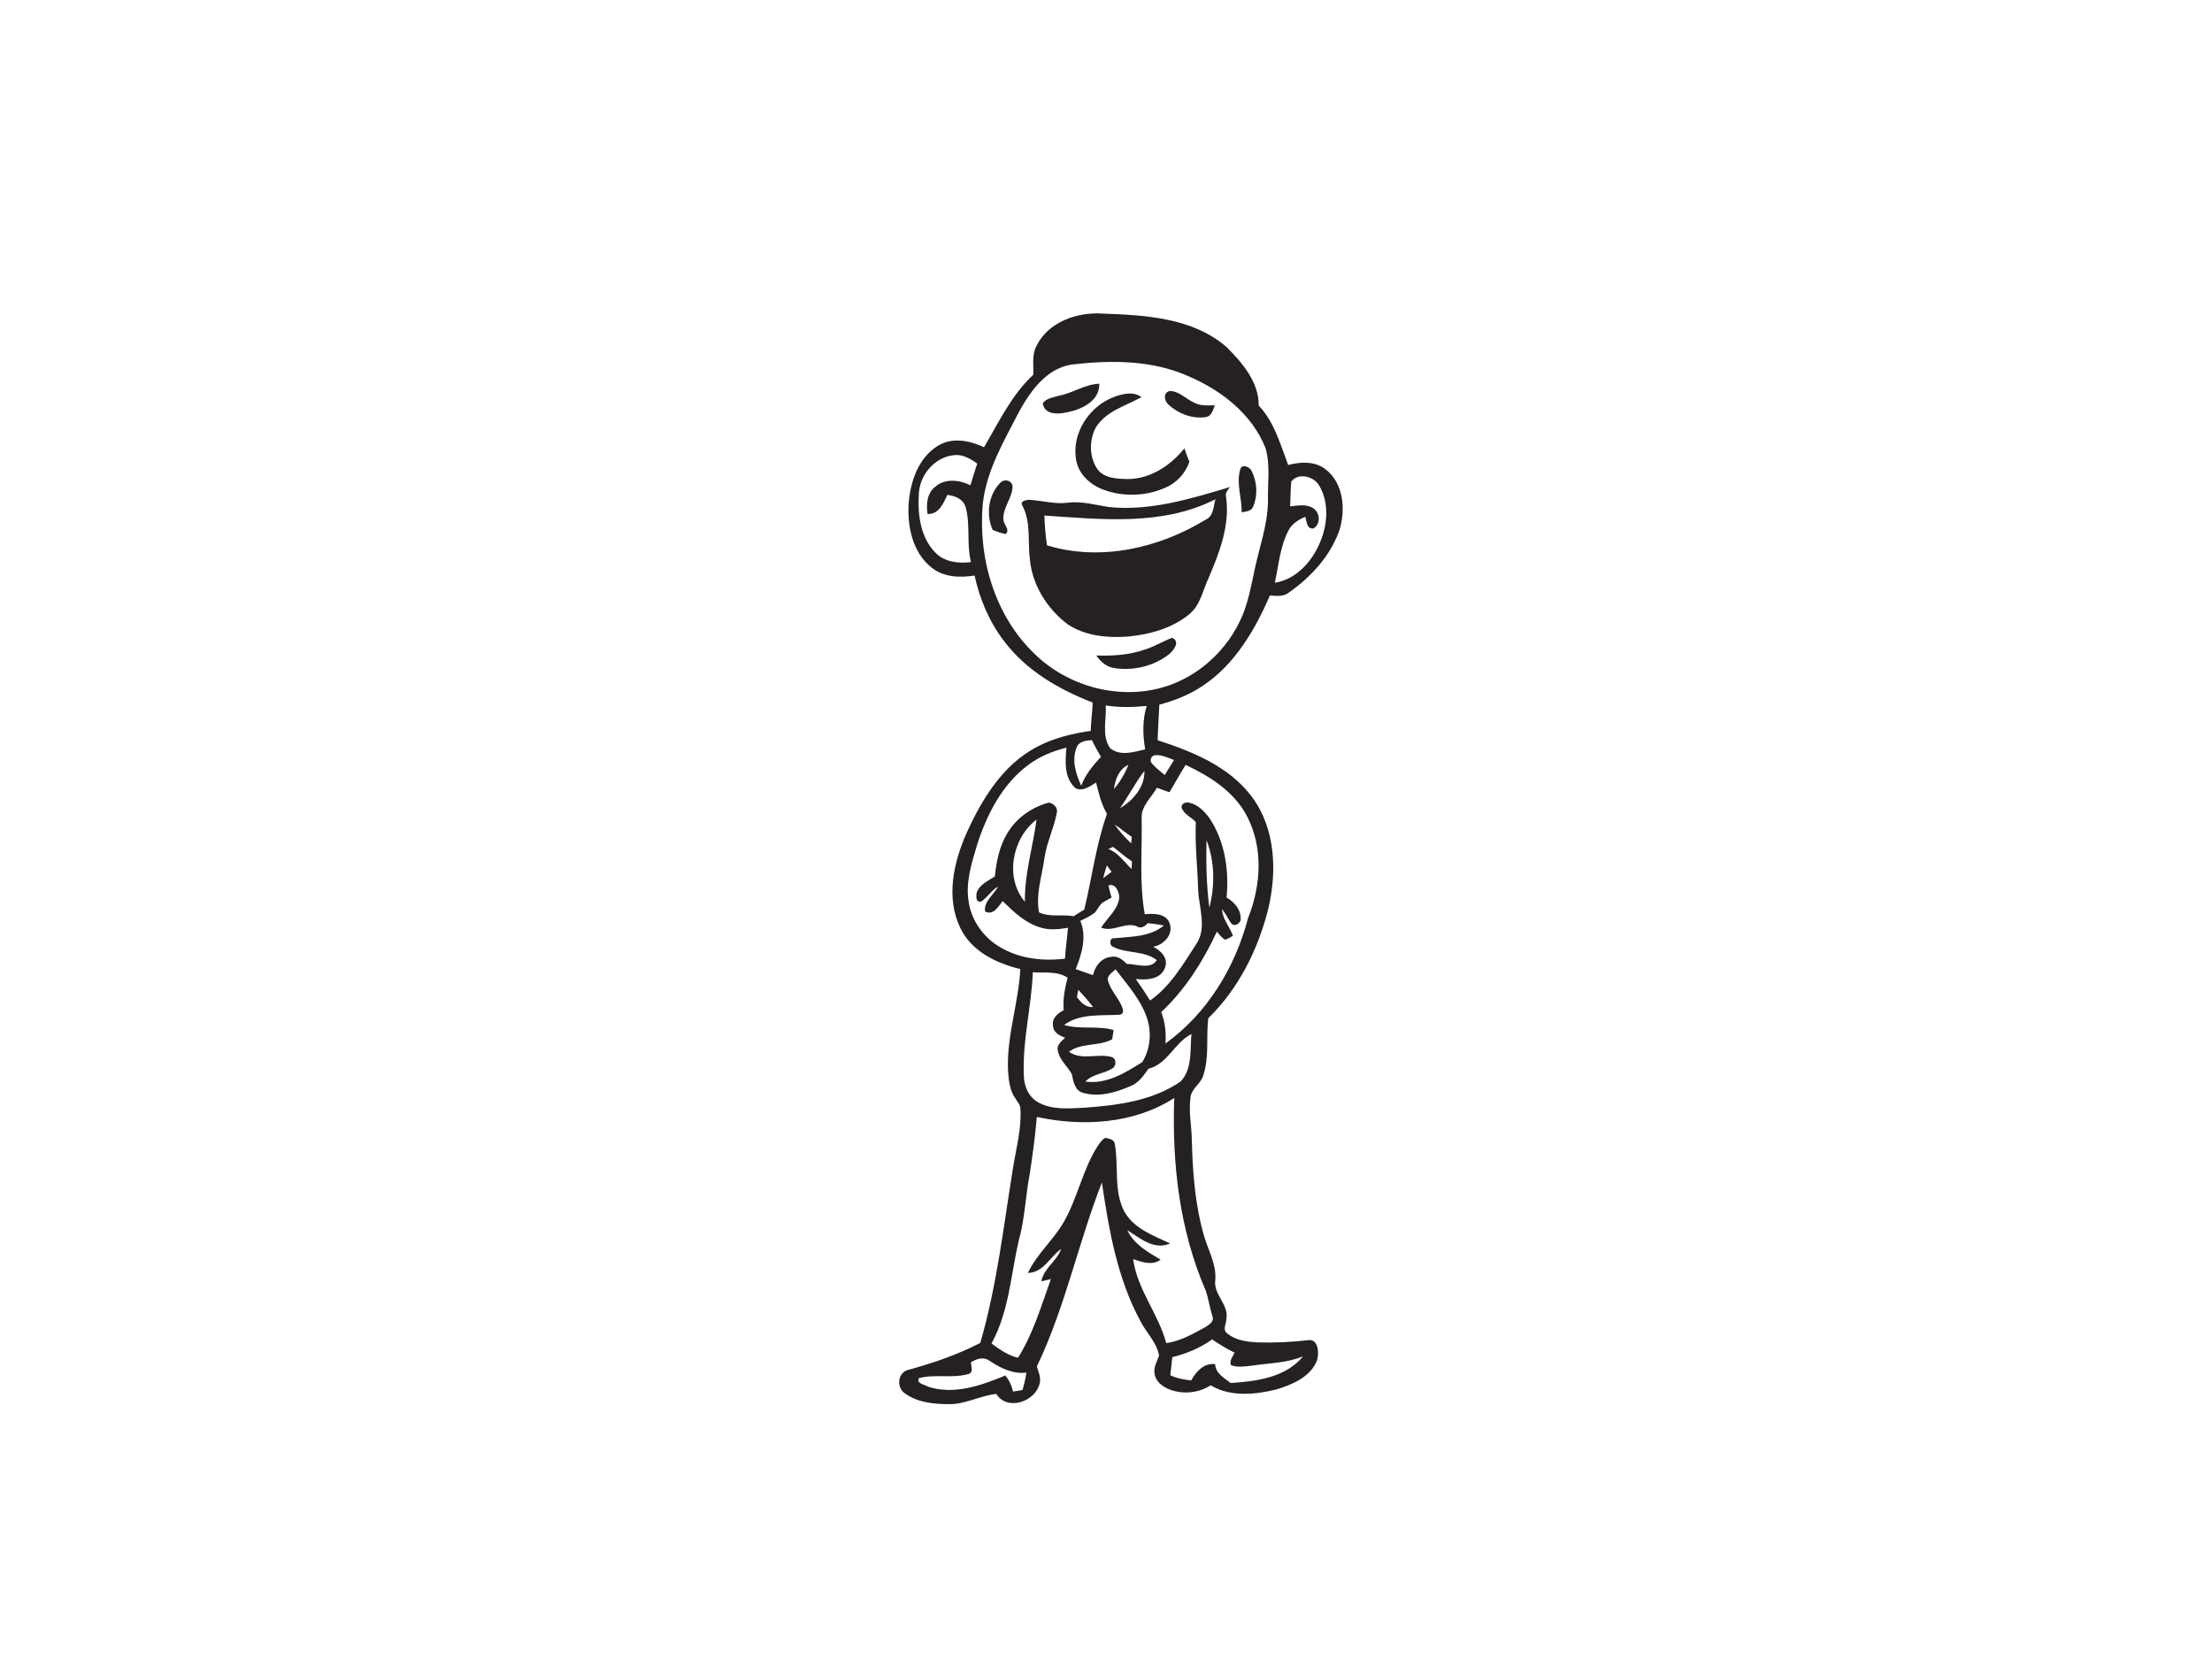 <?xml version="1.0" encoding="utf-8"?>
<!-- Generator: Adobe Illustrator 17.0.0, SVG Export Plug-In . SVG Version: 6.00 Build 0)  -->
<!DOCTYPE svg PUBLIC "-//W3C//DTD SVG 1.1//EN" "http://www.w3.org/Graphics/SVG/1.1/DTD/svg11.dtd">
<svg version="1.1" id="Layer_1" xmlns="http://www.w3.org/2000/svg" xmlns:xlink="http://www.w3.org/1999/xlink" x="0px" y="0px"
	 width="800px" height="600px" viewBox="0 0 800 600" enable-background="new 0 0 800 600" xml:space="preserve">
<path fill="#252122" d="M374.9,125.05c4.28-8.76,14.91-12.31,24.11-11.63c15.33,0.54,32.37,1.53,44.54,12.05
	c5.71,5.72,11.75,12.63,11.68,21.2c5.64,5.95,7.82,14.03,10.65,21.5c4.44-1.15,9.6-1.47,13.44,1.5c6.59,4.97,7.41,14.53,5.15,21.92
	c-3.24,9.41-10.32,17.1-18.35,22.73c-1.96,1.56-4.53,1.19-6.83,1.04c-5.44,12.49-12.68,24.95-24.28,32.65
	c-4.76,3.24-10.18,5.35-15.72,6.85c-0.29,4.28-0.41,8.57-0.63,12.85c12.63,4.11,25.91,9.47,34.11,20.48
	c8.63,11.61,9.15,27.24,5.82,40.84c-3.67,14.6-10.76,28.66-21.61,39.25c-0.82,6.84,0.41,13.96-1.78,20.61
	c-0.86,3.15-4.46,4.81-4.66,8.22c-0.66,4.95,0.38,9.91,0.49,14.87c0.28,11.76,1.15,23.65,4.42,35.01
	c1.54,5.25,4.52,10.28,4.08,15.93c-0.81,5.25,5.05,8.91,3.98,14.18c0,1.68-1.46,3.85,0.29,5.11c3.08,2.6,7.3,3.08,11.19,3.29
	c6.01,0.18,12.04-0.11,18.03-0.8c3.73-0.58,4.03,4.33,3.42,6.9c-2.13,6.27-8.96,9.11-14.81,10.91c-7.71,1.9-16.67,2.78-23.77-1.5
	c-4.4,2.83-10.08,3.37-14.95,1.48c-2.42-0.97-4.84-2.78-5.33-5.49c-0.5-2.37,0.81-4.54,1.61-6.67c-0.81-4.95-4.72-8.37-6.84-12.72
	c-8.31-15.38-11.3-32.87-13.84-49.96c-8.56,21.92-13.3,45.25-23.52,66.55c0.55,1.9,1.5,3.84,1.07,5.88
	c-1.28,6.74-11.69,10.48-15.75,4.05c-5.92,0.62-11.3,3.86-17.34,3.7c-5.42-0.03-11.3-0.63-15.78-3.96c-3.03-2.06-2.55-7.39,1.16-8.4
	c8.99-2.47,17.87-5.48,26.18-9.78c6.05-20.84,8.44-42.47,11.93-63.83c1.12-6.93,3.05-13.84,2.58-20.92c0-1.36-1.06-2.36-1.67-3.46
	c-2.26-3.03-2.57-6.93-2.82-10.56c-0.47-12.34,3.83-24.2,4.46-36.45c-8.65-2.07-17.66-6.42-21.68-14.82
	c-5.31-10.92-2.49-23.66,2.2-34.27c5.57-12.31,13.13-24.83,25.51-31.27c6.02-3.21,12.73-4.8,19.44-5.78
	c0.04-3.43,0.66-6.83,0.66-10.26c-12.18-4.74-24.02-11.56-31.98-22.18c-5.35-6.95-8.84-15.2-10.69-23.74
	c-5.31,0.84-11.25,0.64-15.6-2.92c-6.81-5.42-8.77-14.83-8.24-23.12c0.59-7.88,3.5-16.56,10.57-20.88
	c5.13-3.18,11.54-1.93,16.69,0.52c5.35-9.11,9.96-18.92,17.82-26.23C373.86,132.04,373.1,128.28,374.9,125.05 M387.61,131.85
	c-8.99,1.34-14.76,9.35-18.89,16.74c-5.44,10.63-11.85,21.24-13.25,33.35c-1.87,19.73,4.27,40.85,18.87,54.7
	c11.77,11.42,29.57,16.42,45.48,12.15c13.28-3.53,24.38-13.75,29.61-26.39c1.91-4.68,2.91-9.65,3.95-14.58
	c1.69-8.94,5.15-17.57,5.2-26.79c-0.15-6.27,0.89-12.75-0.85-18.86c-4.79-12.31-15.98-21-27.82-26.07
	C416.66,130.17,401.75,130.17,387.61,131.85 M332.29,178.97c-0.42,7.27,0.64,15.45,5.98,20.87c3.31,3.44,8.36,4.02,12.89,3.44
	c-1.63-6.47-0.17-13.27-1.87-19.69c-0.77-3.05-3.85-4.32-6.69-4.57c-1.44,3.09-3.06,7.05-7.14,6.87c-0.51-3.44-0.25-7.44,2.69-9.77
	c3.54-3.21,8.83-2.62,12.81-0.6c0.78-2.63,1.62-5.24,2.46-7.85c-2.43-1.74-5.2-3.43-8.33-3.06
	C337.99,165.24,332.4,171.98,332.29,178.97 M467.01,174.13c-0.29,2.99-0.25,6-0.42,9c2.78-0.27,5.96-0.96,8.46,0.75
	c2.41,1.63,2.67,5.78-0.07,7.25c-2.5,0.23-2.28-2.58-2.93-4.21c-2.45,1.04-4.86,2.51-6.07,4.99c-3.07,5.82-3.53,12.53-4.92,18.85
	c7.47-1.18,13.05-7.21,16.02-13.84c3.01-6.58,3.82-14.72,0.1-21.18C475.29,172.3,469.7,170.78,467.01,174.13 M399.91,255.14
	c0.31,5.07-1.57,10.94,1.56,15.42c3.56,3.03,8.63,1.44,12.7,0.45c-0.89-5.21-1.04-10.6,0.54-15.69
	C409.79,255.79,404.81,255.91,399.91,255.14 M389.37,270.34c-1.85,4.54-0.29,9.57,1.66,13.81c1.51-4.02,4.27-7.33,7.14-10.44
	c-1.18-1.98-2.29-3.99-3.3-6.04C392.77,267.83,390.23,268.06,389.37,270.34 M371.76,276.75c-9.37,7-14.88,17.88-18.38,28.78
	c-1.98,6.66-4.23,13.59-3.05,20.62c0.98,6.55,5.05,12.46,10.65,15.95c7.11,4.57,15.92,5.63,24.18,4.61
	c0.22-3.74,0.8-7.44,1.09-11.16c-3.25,0.51-6.64,0.96-9.83-0.07c-5.54-1.57-9.79-5.67-13.8-9.59c-1.58,1.95-3.32,5.34-6.37,3.74
	c-0.52-3.7,3.21-6.04,4.75-9.02c-2.41,1.38-3.83,3.89-6.1,5.44c-2.01,0.39-1.85-1.62-1.73-3c0.91-3.08,4.13-4.46,6.63-6.05
	c0.56-5.41,1.62-10.93,4.5-15.63c3.25-5.52,8.85-9.46,15-11.09c1.65,0.18,3.45,1.86,2.9,3.67c-1,5.65-3.75,10.85-4.48,16.58
	c-0.92,6.39-3.19,13.05-1.93,19.45c3.91,1.84,8.39,0.61,12.53,1.38c1.26-0.83,2.54-1.62,3.83-2.4c2.77-11.54,4.24-23.41,8.21-34.64
	c-2.1-3.45-2.95-7.43-3.95-11.29c-2.16,1.31-4.71,3.28-7.33,2.1c-4.26-3.57-3.86-9.75-3.38-14.75
	C380.73,271.68,375.85,273.58,371.76,276.75 M416.3,275.69c1.33,1.83,3.24,3.12,4.93,4.61c1.13-1.81,2.27-3.61,3.38-5.43
	c-2.15-0.79-4.31-1.89-6.65-1.77C416.62,273.17,415.79,274.44,416.3,275.69 M402.86,285.35c2.28-2.57,3.97-5.59,5.26-8.76
	C404.67,278.15,403.37,281.87,402.86,285.35 M422.94,286.52c-1.52-0.52-3.02-1.05-4.5-1.64c-2.03,3.6-5.82,6.66-5.55,11.15
	c0.24,11.53-0.94,23.17,1.13,34.6c3.25-0.29,7.82-0.35,9.05,3.44c1.31,4.03-2.24,7.68-6.02,8.34c2.78,1.33,5.58,4.14,4.31,7.5
	c-1.48,4.38-6.76,4.58-10.6,4.16c1.81,2.54,3.54,5.13,5.17,7.78c7.32-5.09,11.87-12.97,16.63-20.28c4.05-5.9,1.1-13.05,0.78-19.51
	c-0.22-8.24-1.21-16.44-0.85-24.69c-1.4-1.71-3.73-2.53-4.79-4.5c-1.21-1.81,0.77-2.99,2.39-2.57c3.05,0.65,5.42,3,7.21,5.44
	c5.7,8.38,7.24,18.93,6.31,28.86c2.7,1.56,5.07,4.18,5.1,7.48c0.31,1.73-2.33,3.44-3.48,1.78c-1.13-1.67-2-3.5-3.26-5.07
	c0.13,3.6,2.75,6.35,3.94,9.61c-0.88,0.63-1.81,1.11-2.81,1.45c-1.28-0.64-2.05-1.9-3-2.88c-5.03,10.71-11.44,20.94-20.14,29.07
	c1.44,3.61,1.84,7.5,1.54,11.36c15.09-10.84,25.23-27.55,29.88-45.38c4.7-11.72,5.58-25.55-0.46-36.96
	c-4.62-8.8-13.37-14.33-22.12-18.43C426.74,279.87,424.95,283.25,422.94,286.52 M405.05,292.3c4.75-2.79,9.02-7.71,8.85-13.51
	C410.6,283.05,408.17,287.91,405.05,292.3 M370.66,326.11c-0.14-10.09,2.9-19.78,4.22-29.69
	C366.08,303.06,363.25,317.43,370.66,326.11 M403.13,298.2c1.69,2.51,3.79,4.73,5.98,6.81c0.06-0.59,0.16-1.78,0.21-2.37
	C407.15,301.3,405.27,299.57,403.13,298.2 M437.38,328.24c2.05-7.98,1.97-16.65-1.03-24.39
	C436.16,311.98,436.32,320.17,437.38,328.24 M400.85,307.04c3.61,1.41,5.72,4.68,8.41,7.25c0.04-0.69,0.11-2.08,0.14-2.77
	c-2.43-1.55-4.55-3.5-6.84-5.23C401.99,306.54,401.42,306.79,400.85,307.04 M398.97,317.59c1.01-0.77,2.02-1.53,3.05-2.27
	c-0.58-0.79-1.15-1.57-1.71-2.34C399.82,314.5,399.38,316.03,398.97,317.59 M400.91,320.2c0.23,1.5,0.68,2.95,1.12,4.42
	c-0.9,0.48-1.79,0.96-2.68,1.45c-1.59,0.87-2.25,2.64-3.36,3.97c-1.6,1.26-3.46,2.12-5.27,3.01c2.4,5.72,0.54,11.98-1.69,17.43
	c2.07,0.76,4.16,1.47,6.26,2.18c0.77-3.26,3.09-6.38,6.68-6.61c2.28-0.48,4.07,1.12,5.59,2.57c3.41-0.03,8.66,2.19,10.81-1.39
	c-4.58-3.52-10.86-2.28-15.82-4.8c-1.48-0.52-1.28-3.42,0.44-3.1c6.12-0.62,12.95-0.43,17.95-4.62c-1.92-0.35-3.85-0.64-5.78-0.84
	c-1.2,1.25-2.54,2.15-4.2,1.07c-4.21-1.51-8.45,2.3-12.74,0.54c2.21-3.42,5.79-6.22,6.54-10.4
	C404.96,322.92,403.63,319.35,400.91,320.2 M400.81,354.99c0.93,3.11,3.28,5.5,4.66,8.4c0.52,1.16,1.47,3.19-0.47,3.59
	c-6.77,0.43-14.36-0.57-20.16,3.72c5.85,1.72,12.05,0.14,17.91,1.82c-0.13,0.84-0.38,2.51-0.51,3.34
	c-4.87,2.69-11.02,1.13-15.64,4.51c4.5,3.27,10.28,0.55,15.28,1.87c1.91,0.43,2.01,3.22,0.44,4.15c-3.07,2-7.16,1.98-9.77,4.77
	c7.59,1.08,14.42-3.15,20.55-7.02c2.8-4.44,3.42-10.18,1.96-15.19c-2.11-7.08-7.23-12.61-11.59-18.37
	C402.26,351.75,399.99,352.93,400.81,354.99 M373.53,351.63c-0.48,12.51-3.82,24.82-3.24,37.38c0.04,3.76,1.69,7.71,5.1,9.61
	c5.05,2.89,11.11,2.24,16.68,2.01c12.05-0.87,24.84-2.46,34.98-9.55c4.22-4.52,3.33-11.4,3.85-17.11
	c-6.14,3.09-8.57,10.83-15.57,12.57c-1.74,2.49-3.55,5.15-6.51,6.28c-5.27,2.3-11.35,4.07-17.05,2.44
	c-3.14-0.81-3.56-4.22-4.16-6.85c-1.63-2.87-4.48-5.13-5.06-8.51c-0.44-2.06,1.39-3.35,2.66-4.59c-1.97-0.73-4.24-1.88-4.37-4.27
	c-0.52-2.71,1.68-4.6,3.84-5.66c-0.31-4,0.42-7.94,1.44-11.78C382.4,351.09,377.74,351.96,373.53,351.63 M389.98,357.97
	c-0.17,0.87-0.33,1.73-0.49,2.61c1.43,1.98,3.13,3.84,5.83,3.62C393.68,362,391.83,359.98,389.98,357.97 M374.99,403.97
	c-0.62,6.99-1.54,13.95-2.62,20.89c-1.52,7.94-1.72,16.11-3.96,23.91c-2.84,12.46-3.53,25.72-9.82,37.12
	c2.95,2.15,5.97,4.34,9.6,5.16c5.48-8.78,8.41-18.79,11.88-28.45c-1.16,0.26-2.32,0.53-3.46,0.81c0.89-4.78,5.62-7.27,7.17-11.73
	c-4.05,2.9-6.37,8.55-12.03,8.7c3.27-6.95,9.34-11.98,13.09-18.62c4.73-8.36,6.61-18.01,11.53-26.28c0.94-1.45,1.82-3.06,3.35-3.98
	c1.33,0.34,3.32,0.54,3.48,2.31c1.46,8.09-0.53,16.96,3.5,24.49c3.55,6.15,10.46,8.57,16.53,11.41c-5.88,2.57-10.88-1.91-15.52-4.78
	c2.39,5.1,7.41,7.89,12.04,10.64c-2.95,2.23-6.8,0.9-9.92-0.21c1.45,11.08,9.15,19.8,11.96,30.42c5.15-0.77,9.73-3.37,14.22-5.86
	c1.23-0.83,3.16-1.97,2.54-3.75c-1.03-3.06-1.43-6.29-2.45-9.33c-9.52-21.86-12.28-46.09-11.42-69.74
	C410.16,406.5,391.54,407.53,374.99,403.97 M423.98,490.84c-0.21,2.17-0.46,4.35-0.72,6.54c2.37,1.13,4.96,1.56,7.56,1.88
	c1.71-3.22,4.64-6.4,8.65-5.9c0.19,3.42,3.25,4.96,5.61,6.83c9.29-0.61,19.9-1.96,26.19-9.65c-5.82,2.42-12.18,2.43-18.32,3.34
	c-2.57,0.28-5.25,0.78-7.74-0.14c-0.65-1.7,0.62-3.11,1.3-4.53c-2.83-1.4-5.53-3.01-8.12-4.79
	C434.07,487.52,429.12,489.56,423.98,490.84 M351.14,492.72c0.07,1.53,1.11,3.86-1.17,4.29c-5.75,1.52-11.86-0.1-17.63,1.4
	c-1.06,1.98,2.04,2.27,3.24,3.08c9.36,3.1,19.31-0.39,27.99-4.02c1.43,1.67,2.31,3.67,2.82,5.81c1.12-0.19,2.26-0.38,3.4-0.57
	c0.64-2.05,1.09-4.17,1.41-6.29c-4.96,0.61-9.36-1.67-13.35-4.28C355.72,490.58,353.14,491.42,351.14,492.72z"/>
<path fill="#252122" d="M382.94,143.12c5.05-0.94,9.41-4.15,14.64-4.35c0.17,6.26-6.37,9.3-11.6,10.34
	c-3.16,0.73-8.24,1.01-8.85-3.24C378.42,143.97,380.92,143.77,382.94,143.12z"/>
<path fill="#252122" d="M402.93,143.55c3.15-1.14,6.97-2.13,9.91,0.1c-5.73,3.11-12.74,5.01-16.44,10.81
	c-2.49,4.47-2.52,10.52,0.27,14.88c2.41,3.71,7.3,3.84,11.27,3.91c8.17-0.05,15.46-4.92,20.42-11.11c0.54,1.63,1.13,3.26,1.8,4.87
	c-1.45,4.24-4.68,7.7-8.82,9.42c-6.94,3.05-15.12,3.32-22.22,0.69c-4.82-1.75-9.17-5.72-9.96-10.96
	C387.57,156.58,394.01,146.86,402.93,143.55z"/>
<path fill="#252122" d="M422.64,146.36c-1.53-1.25-2.11-4.23,0.26-4.92c3.37-0.16,5.81,2.72,8.71,4.03
	c2.33,1.46,5.13,1.14,7.75,1.11c-0.66,1.72-1.18,4.02-3.38,4.28C431.19,151.54,426.13,149.63,422.64,146.36z"/>
<path fill="#252122" d="M448.53,169.85c0.49-2.27,3.57-1.03,4.15,0.55c2,3.87,2.27,8.79,0.54,12.81c-0.65,1.76-2.64,1.75-4.17,2.07
	C449.18,180.14,447.05,174.9,448.53,169.85z"/>
<path fill="#252122" d="M361.68,174.69c1.46-1.63,4.27-1.09,4.54,1.23c-0.09,4.25-3.69,7.75-3.31,12.12
	c0.11,1.73,2.46,3.5,0.85,5.08c-1.65-0.21-3.17-0.88-4.71-1.43C356.51,186.21,357.43,179.05,361.68,174.69z"/>
<path fill="#252122" d="M401.1,183.39c14.97,1.5,29.58-3,43.73-7.25c-0.79,1.12-1.88,2.22-1.38,3.73c1.39,10.18-2.43,20-6.35,29.18
	c-2.11,4.46-2.96,9.85-7.01,13.12c-6.22,5.1-14.33,7.3-22.21,8.06c-7.4,0.54-15.34-0.23-21.68-4.39
	c-7.49-5.65-12.94-14.29-13.75-23.74c-0.79-6.38,0.45-13.24-2.64-19.14c-1.27-1.95,1.93-2.33,3.17-2.15
	c4.36,0.36,8.67,1.56,13.09,1.01C391.16,181.15,396.12,182.6,401.1,183.39 M377.71,186.45c0.13,3.6,0.41,7.2,0.95,10.78
	c19.22,5.89,40.52,1.05,57.35-9.28c2.94-1.26,2.81-4.75,3.56-7.38C420.48,190.31,398.31,187.84,377.71,186.45z"/>
<path fill="#252122" d="M414.03,234.92c3.47-1.02,6.52-3.02,9.91-4.25c3.09,1.4,0.43,4.67-1.27,6.05
	c-5.47,4.23-12.84,5.97-19.64,4.91c-2.81-0.39-4.99-2.29-6.52-4.56C402.41,237.24,408.41,236.91,414.03,234.92z"/>
</svg>
